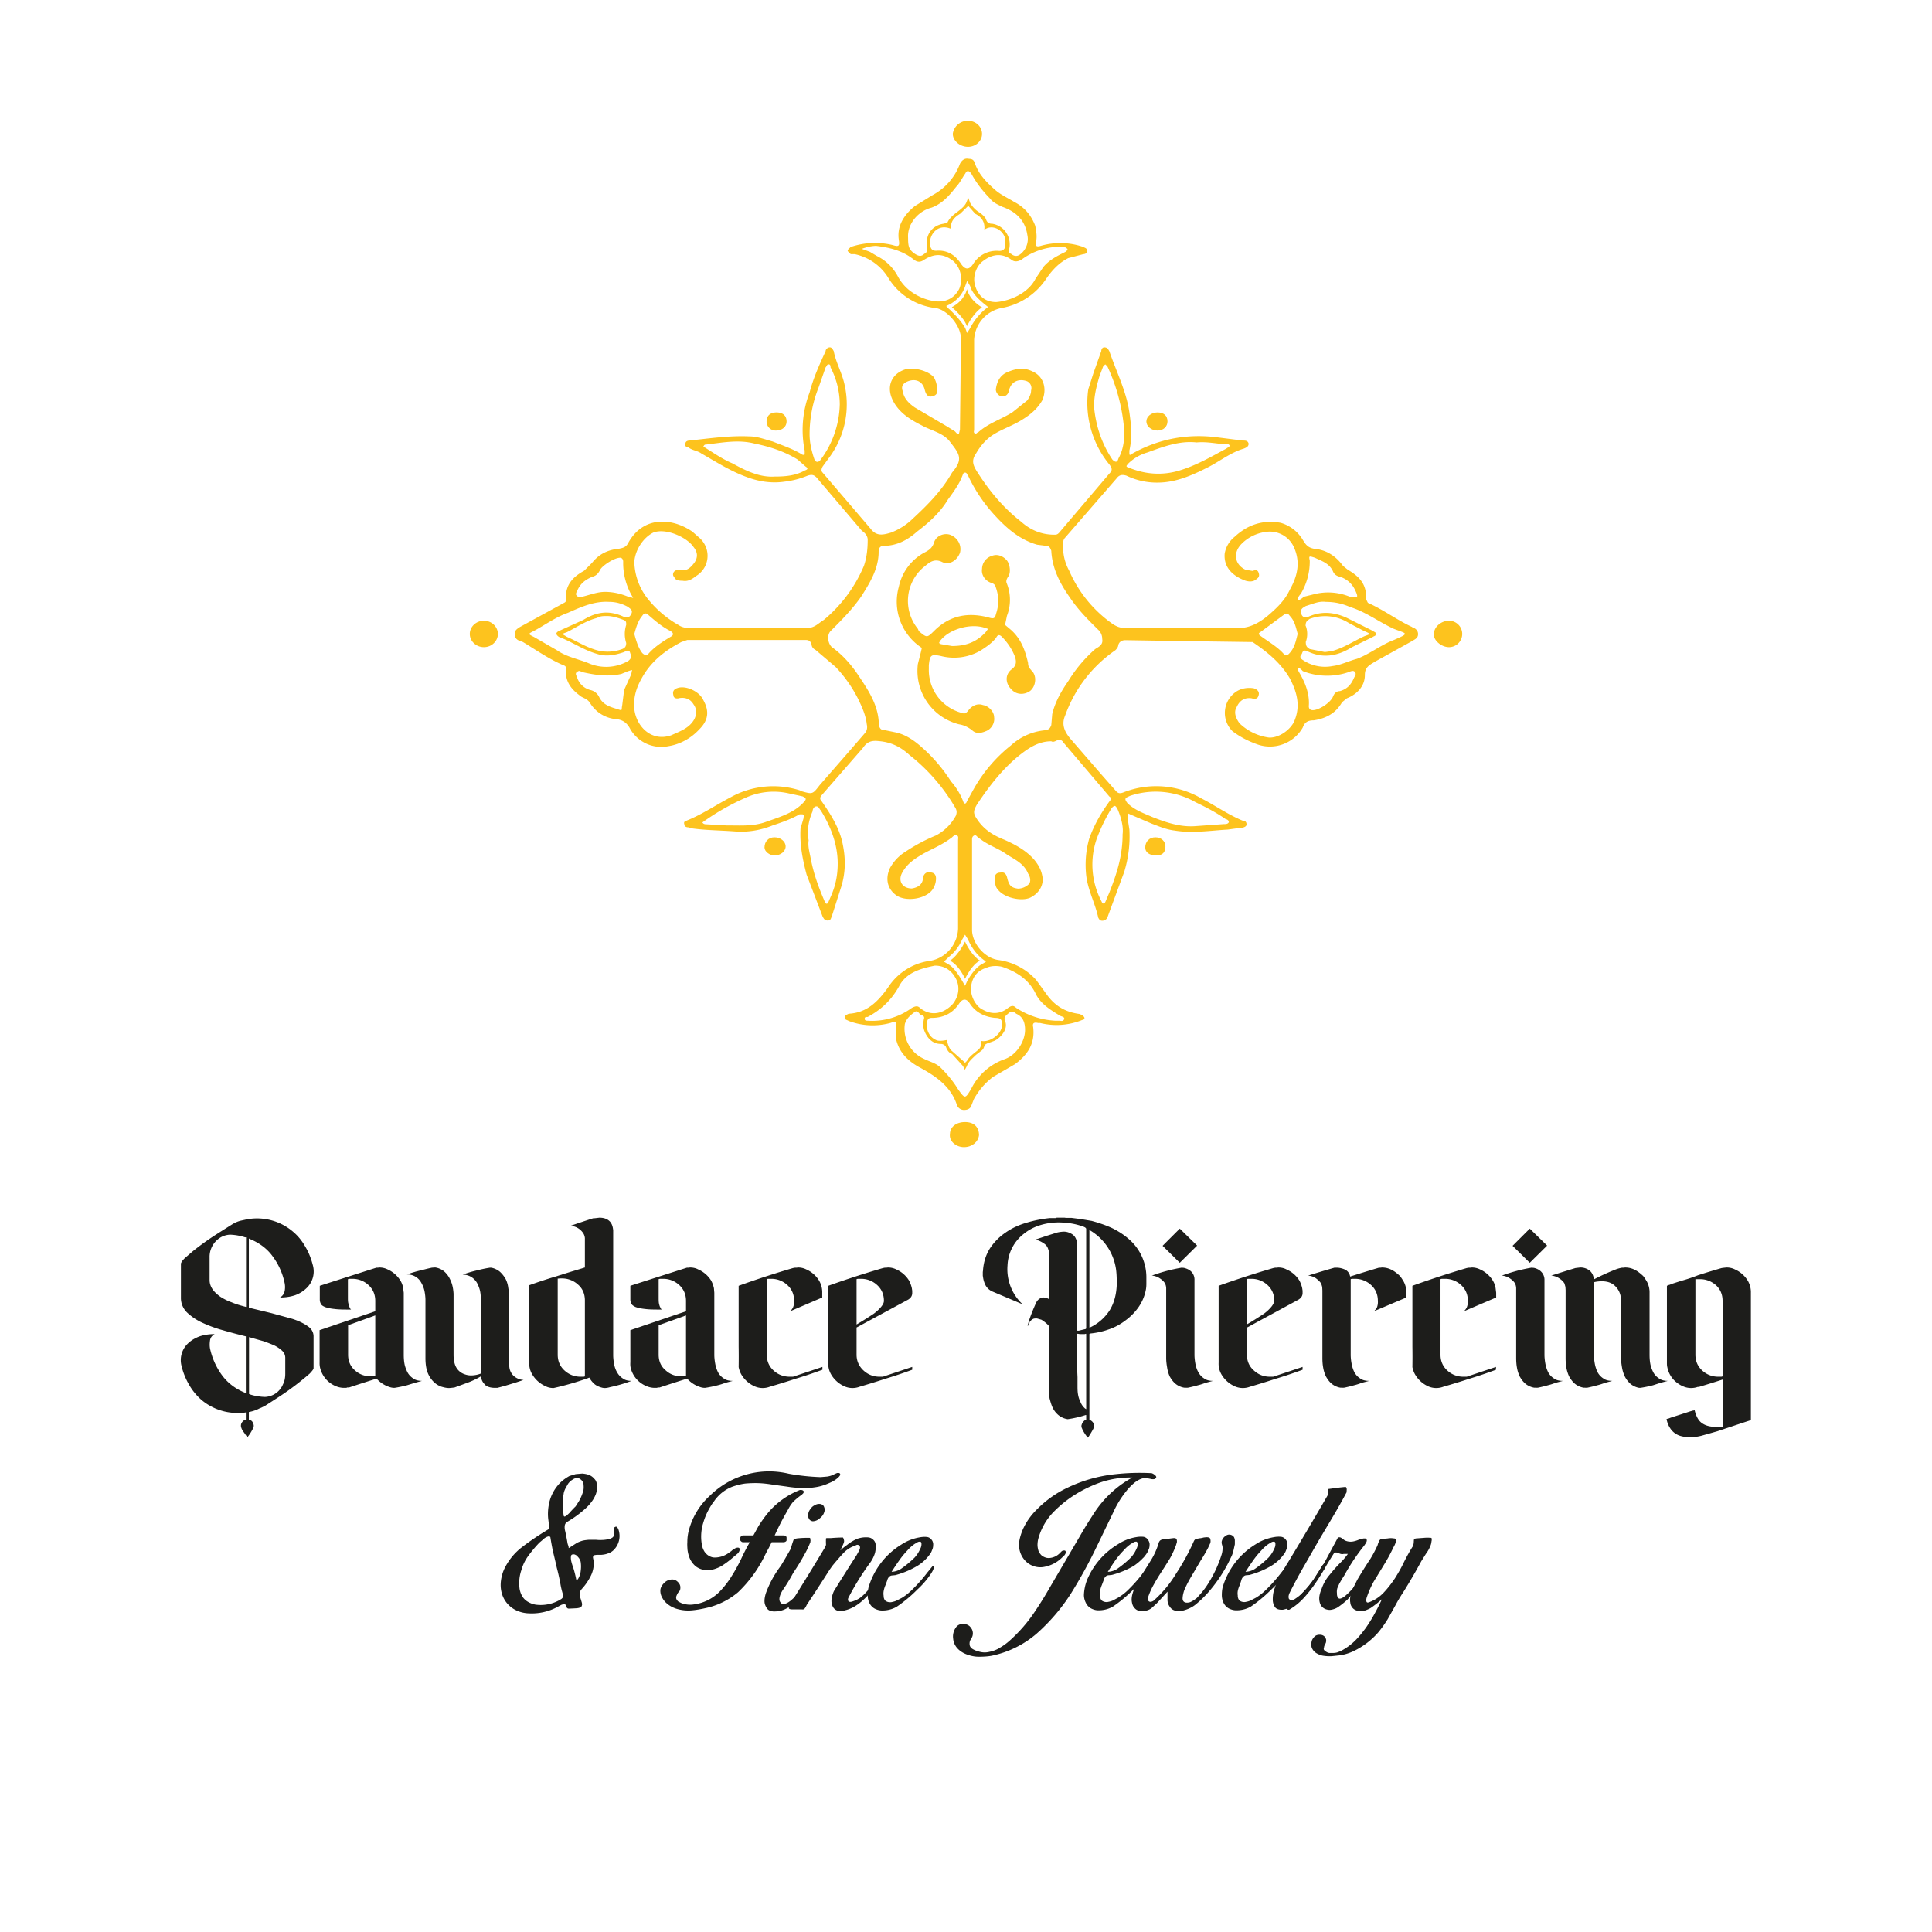 <svg xmlns="http://www.w3.org/2000/svg" width="1024" height="1024" viewBox="0 0 1024 1024"><path fill="#fff" d="M0 0h1024v1024H0z" style="-inkscape-stroke:none"/><g fill="#1d1d1b"><path d="M132 738.9h.3l.3.2c2.5.8 5.1 1.2 7.8 1.3a10.8 10.8 0 0 0 9.6-6.7c.8-1.5 1.2-3.4 1.2-5.6v-8.5a5 5 0 0 0-1.5-3.5c-1-1-2.4-2-4.1-2.9-1.8-.8-3.8-1.6-6.2-2.4l-7.4-2.1zm-10-84.5a10.8 10.8 0 0 0-6.9 2.8 12 12 0 0 0-4 9.3v12c0 1.8.6 3.4 1.6 4.9 1 1.4 2.4 2.7 4.1 3.9 1.7 1.1 3.8 2.2 6.1 3 2.3 1 4.8 1.7 7.5 2.4v-36.9h-.5a28.8 28.8 0 0 0-8-1.4m6.5 94.5H126a29.5 29.5 0 0 1-19.3-7 31.1 31.1 0 0 1-6.5-8 37.1 37.1 0 0 1-4-10 12.2 12.2 0 0 1 3.6-12c1.6-1.5 3.6-2.7 6-3.6 2.4-.8 5-1.2 8-1.2-1.5.8-2.3 2-2.5 3.5-.2 1.5-.2 2.8 0 4a37.4 37.4 0 0 0 6.3 14.2c3 4.1 7.1 7.3 12.3 9.4h.4v-29.9c-4-1-7.9-2-12-3.2a69 69 0 0 1-11-4c-3.3-1.5-6-3.4-8.2-5.5a10.7 10.7 0 0 1-3.2-7.9v-18.2h.1c.2-.7.8-1.5 2-2.7l4.3-3.7a145.6 145.6 0 0 1 11.5-8.3 1252.6 1252.6 0 0 1 9.8-6.2l1-.5a14.3 14.3 0 0 1 3.4-1.2l2.3-.5v-.1a11.5 11.5 0 0 1 1.6-.2 29.4 29.4 0 0 1 23.5 6.8c2.6 2.2 4.7 4.8 6.5 8 1.8 3 3.1 6.4 4 10a12.2 12.2 0 0 1-3.6 12 17.2 17.2 0 0 1-5.9 3.6c-2.4.8-5 1.2-8 1.2 1.4-.8 2.2-2 2.5-3.5a11 11 0 0 0 0-4c-1.1-5.3-3.2-10-6.3-14.2-3-4.2-7.2-7.3-12.4-9.4l-.3-.2v36.7l12 2.9 11 3c3.4 1.1 6.1 2.4 8.2 3.9 2.1 1.4 3.1 3.3 3.1 5.4v17c-.2.7-.9 1.5-2 2.7a146.8 146.8 0 0 1-15.8 12 1245.1 1245.1 0 0 1-8.2 5.3l-.9.4-.8.4-1 .4-1 .5a19.1 19.1 0 0 1-4.6 1.4v4a3 3 0 0 1 1.9 1.2c.4.7.7 1.4.7 2.1 0 .5-.2 1-.6 1.8a24 24 0 0 1-2.8 4.3l-1.6-2.3c-.5-.7-1-1.3-1.3-2-.3-.7-.5-1.3-.5-1.8 0-.7.2-1.4.7-2 .5-.7 1-1 1.9-1.2v-3.9a25 25 0 0 1-2 .3"/><path d="M184.5 718c0 3.4 1.2 6.2 3.6 8.3 2.4 2.2 5.3 3.2 8.6 3.2h2.2v-32.3l-14.4 5.2zm14.4-28.5c0-3.4-1.2-6.2-3.6-8.4a12.4 12.4 0 0 0-8.6-3.3h-1c-.4 0-.8 0-1.2.2h-.1v9.6c0 1.4 0 2.5.3 3.4l.6 2c.3.5.5 1 .8 1.1-3.6 0-6.5 0-8.7-.3-2.2-.2-3.8-.6-5-1-1.2-.5-2-1-2.3-1.7-.4-.7-.6-1.5-.6-2.3v-7.3a6913.6 6913.6 0 0 1 30-9.6h.8l.7-.1c1.5 0 3 .3 4.4 1a15.2 15.2 0 0 1 6.8 5.9c.8 1.3 1.3 2.7 1.5 4.1l.3 2.4V718c0 1.6.1 3.3.4 4.9.3 1.6.9 3.1 1.6 4.5a8.9 8.9 0 0 0 3 3.2c1.2.9 2.8 1.3 4.7 1.3l-3.7 1-4.2 1.3a63.9 63.9 0 0 1-6.7 1.4c-.8 0-1.6-.1-2.5-.4a15.5 15.5 0 0 1-7-4.5 898.4 898.4 0 0 0-14.6 4.7h-1c-.3.2-.6.2-.8.2h-.8c-1.5 0-3-.3-4.4-.9a14 14 0 0 1-8.4-10 11 11 0 0 1-.2-2.6V705l29.5-10z"/><path d="M245.2 675.6a56.8 56.8 0 0 1 7.8-2.3 64 64 0 0 1 6.7-1.4h.6a10 10 0 0 1 4.7 2.2c1.2 1.1 2.2 2.4 3 3.8.7 1.4 1.2 3 1.4 4.8.3 1.7.5 3.4.5 5v35.8c0 2.2.7 4 2.1 5.5a8.3 8.3 0 0 0 5.5 2.4l-3.6 1.2-4.2 1.3a130.5 130.5 0 0 1-6.1 1.7h-1.2c-1 0-2.1-.1-3.1-.4-1-.3-2-.8-2.6-1.7-1-1-1.6-2.4-1.8-4a44.3 44.3 0 0 1-8 3.7 902.2 902.2 0 0 1-6 2.2 62.7 62.7 0 0 1-2.8.3c-.8 0-1.9-.1-3.3-.5-1.4-.3-2.8-1-4.2-2.1a13.7 13.7 0 0 1-3.6-4.8c-1-2.1-1.5-5-1.5-8.5V689c0-1.5-.2-3.1-.5-4.7a15 15 0 0 0-1.7-4.4 8.3 8.3 0 0 0-7.6-4.4 56.8 56.8 0 0 1 7.9-2.3 91.5 91.5 0 0 1 5.3-1.3l1.4-.1h.5c1.8.3 3.2 1 4.4 1.9 1.1.9 2 2 2.8 3.3.7 1.3 1.3 2.6 1.7 4.1.4 1.5.6 3 .7 4.6V718c0 2.2.3 4 .8 5.4a8 8 0 0 0 5.1 5c1.1.4 2.2.6 3.3.6a14.2 14.2 0 0 0 5.3-1v-38.5c0-1.6-.1-3.3-.4-5-.3-1.5-.9-3-1.6-4.4a9 9 0 0 0-3-3.2 8.6 8.6 0 0 0-4.7-1.3"/><path d="M310 689.3c0-3.5-1.2-6.3-3.6-8.4a12.4 12.4 0 0 0-8.6-3.3h-1.1l-1.1.1V718c0 3.4 1.2 6.2 3.6 8.4 2.4 2.2 5.3 3.3 8.6 3.3h1.1c.4 0 .7 0 1.1-.2zm-1.6-17 .9-.3.7-.2v-15.6a6 6 0 0 0-.7-2.3 8.8 8.8 0 0 0-6.9-4.2 561.2 561.2 0 0 1 11.7-3.9c.9-.2 1.1-.3.8-.1h.2l2.6-.3c2.1 0 3.8.5 5.1 1.6 1.4 1.2 2 2.9 2.2 5.1v66c0 1.7.2 3.3.5 5 .3 1.5.8 3 1.6 4.3a9 9 0 0 0 3 3.2c1.2.9 2.7 1.3 4.6 1.3a75.6 75.6 0 0 1-11.3 3.3c-1.3.4-2.3.5-2.9.5l-1-.1c-1.7-.4-3.2-1-4.4-2-1.1-1-2-2-2.7-3.4h-.2l-.7.3a156.3 156.3 0 0 1-18.1 5.2c-1.5 0-3-.3-4.3-1a15.4 15.4 0 0 1-6.8-5.9 11.3 11.3 0 0 1-1.8-6.6v-41a253 253 0 0 1 14.3-4.7 645.7 645.7 0 0 1 13.6-4.2"/><path d="M349.1 718c0 3.4 1.2 6.2 3.7 8.3 2.4 2.2 5.2 3.2 8.6 3.2h2.2v-32.3l-14.5 5.2zm14.5-28.5c0-3.4-1.2-6.2-3.6-8.4a12.4 12.4 0 0 0-8.6-3.3h-1.1c-.4 0-.8 0-1.2.2v9.6c0 1.4 0 2.5.2 3.4.2.9.4 1.5.7 2 .2.5.5 1 .8 1.1-3.7 0-6.6 0-8.8-.3-2.1-.2-3.8-.6-5-1-1.1-.5-1.9-1-2.3-1.7-.4-.7-.6-1.5-.6-2.3v-7.3a6917 6917 0 0 1 30-9.6h.8l.8-.1c1.5 0 3 .3 4.3 1a15.2 15.2 0 0 1 6.9 5.9c.7 1.3 1.2 2.7 1.5 4.1l.2 2.4V718c0 1.6.2 3.3.5 4.9.3 1.6.8 3.1 1.5 4.5a8.9 8.9 0 0 0 3 3.2c1.2.9 2.8 1.3 4.8 1.3l-3.8 1c-1.4.5-2.8 1-4.1 1.3a63.9 63.9 0 0 1-6.8 1.4c-.8 0-1.6-.1-2.5-.4a15.5 15.5 0 0 1-7-4.5 898.5 898.5 0 0 0-14.6 4.7h-1c-.3.2-.5.2-.8.2h-.8c-1.4 0-2.9-.3-4.3-.9a14 14 0 0 1-8.5-10 11 11 0 0 1-.1-2.6V705l29.5-10z"/><path d="M408 735a10.5 10.5 0 0 1-8-.2 15.4 15.4 0 0 1-6.9-6c-.8-1.3-1.3-2.7-1.6-4.2a326.8 326.8 0 0 0 0-10.9V681.5a495.1 495.1 0 0 1 28.8-9.4l1.1-.2h.8l.8-.1c1.4 0 2.9.3 4.3 1a15.2 15.2 0 0 1 6.8 5.9 12.2 12.2 0 0 1 1.7 6.6v2.4l-17 7.3a7 7 0 0 0 1.5-2 8 8 0 0 0 .6-3.5c0-3.4-1.2-6.2-3.6-8.4a12.4 12.4 0 0 0-8.7-3.3h-1c-.4 0-.8 0-1.2.2v40c0 3.4 1.2 6.2 3.6 8.4 2.4 2.2 5.3 3.3 8.7 3.3h1c.4 0 .8 0 1.2-.2l15-5v1.5a245.3 245.3 0 0 1-14.3 4.8A435.6 435.6 0 0 1 408 735"/><path d="M468.5 689.5c0-3.4-1.2-6.2-3.6-8.4a12.4 12.4 0 0 0-8.6-3.3h-1.1c-.4 0-.8 0-1.2.2v24a166.7 166.7 0 0 0 9.1-5.7c1.5-1.1 2.8-2.3 3.8-3.5 1-1.2 1.6-2.3 1.6-3.3M454 718c0 3.4 1.3 6.2 3.7 8.4 2.4 2.2 5.2 3.3 8.6 3.3h1c.4 0 .8 0 1.2-.2l15-5v1.5a242 242 0 0 1-14.3 4.8 426.8 426.8 0 0 1-13.6 4.2 10.5 10.5 0 0 1-8-.2 15.4 15.4 0 0 1-6.9-6 11.3 11.3 0 0 1-1.7-6.6V681.5a495 495 0 0 1 29-9.4l1-.2h.8l.8-.1c1.5 0 3 .3 4.4 1a15.2 15.2 0 0 1 6.8 5.9c.7 1.3 1.2 2.7 1.5 4.1l.2 1.3v1.3c0 .7-.2 1.4-.6 2-.4.6-.9 1-1.5 1.4L454 703.6z"/><path d="M591.6 673.4a28.7 28.7 0 0 0-13.9-21.3l-.1-.1h-.2v51.6h.3a25 25 0 0 0 10.5-9.2c2.3-3.8 3.5-8.3 3.7-13.4 0-2.5 0-5-.3-7.6m-20.7 34v18l.2 4.5v4.5c0 1.4 0 2.8.2 4.2.2 1.3.5 2.7 1.2 4a8.5 8.5 0 0 0 2.7 4l.2.1.3.2v-39.7l-.1-.3-.7.2h-1.8c-.6 0-1.2 0-1.8-.2l-.4.1zm36.7-30.4v3.3a18.2 18.2 0 0 1-.2 2.9 24 24 0 0 1-3.8 9.4 30 30 0 0 1-7 7.2c-2.6 2-5.6 3.7-8.9 4.8a40.4 40.4 0 0 1-9.9 2.2c-.3 0-.4.2-.4.5v45c0 .2 0 .3.2.3a4 4 0 0 1 1.6 1.2c.7 1 .9 2 .5 3l-.5 1a47.9 47.9 0 0 1-2.5 4.1h-.2a19.5 19.5 0 0 1-2.8-4.3l-.3-.7c-.3-.7-.3-1.4 0-2 .2-.7.5-1.2 1-1.6.3-.4.7-.6 1-.7.2 0 .3 0 .3-.2V750h-.3a55 55 0 0 1-9.5 2.2 9.9 9.9 0 0 1-5.8-3c-1-1-1.8-2.2-2.4-3.6-.6-1.4-1-2.9-1.4-4.4-.2-1.6-.4-3-.4-4.6v-33.4c0-.3 0-.5-.2-.7-1-1.1-2.3-2.1-3.7-3l-2.4-.7c-.7 0-1.4 0-1.9.2s-1 .6-1.6 1.2c-.2.2-.4.5-.5 1l-.6 1.3-.3.3v-.3l.6-2.3a96.9 96.9 0 0 1 4-10 5 5 0 0 1 1.6-1.8 4 4 0 0 1 2.3-.7c.9 0 1.7.3 2.5.7l.2.2v-24.7c0-.5 0-1-.2-1.3a5.4 5.4 0 0 0-2.5-3.6c-1.3-.9-2.6-1.5-4-1.9h-.7l6-2 5.7-1.8a16.9 16.9 0 0 1 3.6-.5 7 7 0 0 1 3.4.8c1.9.8 3 2.2 3.5 4.3.2.4.2.8.2 1.1v46.2l.2.1h.6l.5-.1a116.5 116.5 0 0 1 3.3-.8l.2-.4v-52.6c0-.5-.6-1-1.9-1.4a34.5 34.5 0 0 0-9.2-1.9 33.5 33.5 0 0 0-13.4 1.3c-3.2 1-6 2.5-8.5 4.5a22.3 22.3 0 0 0-8.7 16.8 25.4 25.4 0 0 0 8 20.6l-15.6-6.6c-1.8-.7-3-1.8-3.9-3.2-.8-1.5-1.3-3.1-1.5-4.8l-.1-.5v-2l.1-.7c.3-4.6 1.6-8.6 3.8-12a30 30 0 0 1 8.3-8.3c3.3-2.3 7-4 11.2-5.2a66 66 0 0 1 12.2-2.4h3l.6-.2h4.2l.6.1h3a607.5 607.5 0 0 0 4.7.6l6 1c3.7 1 7.3 2.2 10.8 3.8 3.5 1.7 6.5 3.7 9.2 6.1a26.7 26.7 0 0 1 9 20"/><path d="m616.2 660.3 9.1-9.1 9.2 9-9.2 9.1zm26.7 71.6-3.8 1c-1.4.5-2.8 1-4.1 1.3a74.5 74.5 0 0 1-5.3 1.3 7 7 0 0 1-1.5 0h-.6a10 10 0 0 1-4.6-2.1c-1.3-1.1-2.2-2.4-3-3.8a18 18 0 0 1-1.4-4.8c-.3-1.7-.5-3.4-.5-5v-37a6 6 0 0 0-.6-2.5c-.6-1.1-1.6-2-3-2.9a8.8 8.8 0 0 0-4-1.3 87.8 87.8 0 0 1 15.8-4.2l1.2.1c1.7.4 3.1 1.1 4.1 2.2a6 6 0 0 1 1.5 4.3V718c0 1.6.2 3.3.5 4.9.3 1.6.8 3.1 1.6 4.5a8.9 8.9 0 0 0 3 3.2c1.2.9 2.8 1.3 4.7 1.3"/><path d="M675.4 689.5c0-3.4-1.2-6.2-3.6-8.4a12.4 12.4 0 0 0-8.6-3.3H662c-.4 0-.8 0-1.2.2v24a166.7 166.7 0 0 0 9.1-5.7c1.5-1.1 2.8-2.3 3.8-3.5 1-1.2 1.6-2.3 1.6-3.3M660.9 718c0 3.4 1.2 6.2 3.7 8.4 2.4 2.2 5.2 3.3 8.6 3.3h1c.4 0 .8 0 1.2-.2l15-5v1.5a242 242 0 0 1-14.3 4.8 422.4 422.4 0 0 1-13.6 4.2 10.5 10.5 0 0 1-8-.2 15.4 15.4 0 0 1-6.9-6 11.3 11.3 0 0 1-1.7-6.6V681.5a495 495 0 0 1 29-9.4l1-.2h.8l.8-.1c1.5 0 3 .3 4.3 1a15.2 15.2 0 0 1 6.9 5.9c.7 1.3 1.2 2.7 1.5 4.1l.2 1.3v1.3c0 .7-.2 1.4-.6 2-.4.6-.9 1-1.5 1.4L661 703.6z"/><path d="M708.5 671.9c1.5 0 3 .4 4.4 1a5 5 0 0 1 2.7 3.7 805.5 805.5 0 0 1 15.3-4.7h.8l.7-.1c1.9 0 3.6.4 5.3 1.3 1.6.8 3 2 4.3 3.2.8 1 1.4 2 2 3a12.1 12.1 0 0 1 1.4 6v2.4l-17.2 7.3a7 7 0 0 0 1.6-2 8 8 0 0 0 .5-3.5c0-3.4-1.2-6.2-3.6-8.4a12.4 12.4 0 0 0-8.6-3.3h-1c-.4 0-.8 0-1.2.2v40c0 1.6.2 3.3.5 4.9.3 1.6.8 3.1 1.5 4.5a8.9 8.9 0 0 0 3 3.2c1.2.9 2.8 1.3 4.8 1.3l-3.8 1c-1.4.5-2.8 1-4.1 1.3a72.8 72.8 0 0 1-5.3 1.3 7 7 0 0 1-1.5 0h-.6a10 10 0 0 1-4.6-2.1c-1.3-1.1-2.2-2.4-3-3.8a18 18 0 0 1-1.5-4.8c-.3-1.7-.4-3.4-.4-5V684l-.1-1.9-.5-1.7c-.6-1-1.6-2-3-3a8.5 8.5 0 0 0-4-1.3 522.5 522.5 0 0 1 14-4.2z"/><path d="M765 735a10.5 10.5 0 0 1-8-.2 15.4 15.4 0 0 1-6.8-6c-.8-1.3-1.3-2.7-1.6-4.2a326.8 326.8 0 0 0 0-10.9V681.5a495 495 0 0 1 28.8-9.4l1.1-.2h.8l.8-.1c1.4 0 2.9.3 4.3 1a15.2 15.2 0 0 1 6.8 5.9c.8 1.3 1.3 2.7 1.5 4.1l.3 2.4v2.5l-17.1 7.3a7 7 0 0 0 1.5-2 8 8 0 0 0 .6-3.5c0-3.4-1.2-6.2-3.6-8.4a12.4 12.4 0 0 0-8.7-3.3h-1c-.4 0-.8 0-1.2.2v40c0 3.4 1.2 6.2 3.6 8.4 2.4 2.2 5.3 3.3 8.6 3.3h1.2c.3 0 .7 0 1-.2l15-5v1.5a245.3 245.3 0 0 1-14.2 4.8A435.6 435.6 0 0 1 765 735"/><path d="m801.7 660.3 9.1-9.1 9.2 9-9.2 9.1zm26.7 71.6-3.8 1c-1.4.5-2.8 1-4.1 1.3a74.5 74.5 0 0 1-5.3 1.3 7 7 0 0 1-1.5 0h-.6a10 10 0 0 1-4.6-2.1c-1.3-1.1-2.2-2.4-3-3.8a18 18 0 0 1-1.5-4.8c-.3-1.7-.4-3.4-.4-5v-37a6 6 0 0 0-.6-2.5c-.6-1.1-1.6-2-3-2.9a8.8 8.8 0 0 0-4-1.3 87.8 87.8 0 0 1 15.7-4.2l1.3.1c1.7.4 3 1.1 4 2.2a6 6 0 0 1 1.6 4.3V718c0 1.6.2 3.3.5 4.9.3 1.6.8 3.1 1.5 4.5a8.9 8.9 0 0 0 3 3.2c1.2.9 2.8 1.3 4.8 1.3"/><path d="M844.8 718c0 1.6.2 3.3.5 4.9.3 1.6.8 3.1 1.5 4.5a8.9 8.9 0 0 0 3 3.2c1.2.9 2.8 1.3 4.8 1.3l-3.8 1c-1.4.5-2.8 1-4.1 1.3a74.7 74.7 0 0 1-5.3 1.3 7 7 0 0 1-1.5 0h-.6a10 10 0 0 1-4.6-2.1c-1.3-1.1-2.2-2.4-3-3.8a18 18 0 0 1-1.5-4.8c-.3-1.7-.4-3.4-.4-5v-36l-.1-1.7-.5-1.8c-.6-1.1-1.6-2-3-2.9a8.8 8.8 0 0 0-4-1.3 690.7 690.7 0 0 1 12.8-4l2.5-.3a8 8 0 0 1 5 1.6c1.3 1.1 2.1 2.7 2.3 4.7a113.5 113.5 0 0 1 10.9-5 17.3 17.3 0 0 1 4.1-1.2h.8l.7-.1c1.9 0 3.6.4 5.3 1.3 1.6.8 3 2 4.3 3.2.8 1 1.4 2 2 3a12.1 12.1 0 0 1 1.4 6V718c0 1.6.1 3.3.4 4.9.3 1.6.9 3.1 1.6 4.5a9 9 0 0 0 3 3.2c1.2.9 2.8 1.3 4.7 1.3l-3.8 1-4 1.3a63.9 63.9 0 0 1-6.8 1.4h-.6a10 10 0 0 1-4.7-2.2c-1.2-1.1-2.2-2.4-2.9-3.8a18 18 0 0 1-1.5-4.8c-.3-1.7-.5-3.4-.5-5v-30.3c0-3-.9-5.5-2.8-7.5-1.8-2-4.3-2.9-7.4-2.9-1.6 0-3 .2-4.2.5z"/><path d="M913 689.5c0-3.4-1.2-6.2-3.5-8.3a12.5 12.5 0 0 0-8.7-3.2h-2.2v40c0 3.4 1.2 6.2 3.6 8.4 2.4 2.2 5.3 3.3 8.6 3.3h1.1c.4 0 .7 0 1.1-.2zM900.1 735a10.5 10.5 0 0 1-8-.2c-1.5-.6-2.8-1.5-4-2.5a13.5 13.5 0 0 1-4.4-7.7c-.2-.8-.2-1.6-.2-2.4V681.5l1.2-.5c.3 0 .7-.2 1-.4l5.3-1.7a84.6 84.6 0 0 0 9-3 397.7 397.7 0 0 1 12.5-3.8 58.2 58.2 0 0 1 2.6-.3c1.5 0 3 .3 4.4 1a15.2 15.2 0 0 1 6.8 5.9 12 12 0 0 1 1.7 6.5v67.5a2330.1 2330.1 0 0 0-17.8 5.9 1187.8 1187.8 0 0 1-8.5 2.4 27.9 27.9 0 0 1-5.7.8c-2 0-3.9-.3-5.6-.8a9.8 9.8 0 0 1-4.6-3.2 13 13 0 0 1-2.5-5.7l1.2-.3 1-.4L896 748a7 7 0 0 0 1-.3l1.2-.2c.8 3.2 2 5.5 3.9 6.8 1.8 1.3 4.3 2 7.7 2h1.6l1.6-.1v-25a544.7 544.7 0 0 1-12.9 4"/><path d="M306.4 836.8a9.8 9.8 0 0 0 1.4-4.3c.2-1.5.2-3 0-4.4 0-.4-.2-.9-.5-1.4-.2-.6-.5-1-1-1.5-.3-.5-.8-.9-1.3-1.1-.5-.3-1-.3-1.6-.2-.5.1-.8.5-.8 1.2-.1.6 0 1.3.1 2a28.9 28.9 0 0 0 1.2 4 57 57 0 0 1 1.5 6c.2.5.5.4 1-.3m-7.7-34c0 .7.2 1 .6 1a3 3 0 0 0 1.2-.7l1.3-1.2a50.9 50.9 0 0 1 3.3-3.5l1.9-3a25.2 25.2 0 0 0 2.2-5.4c.2-1 .2-2 .1-3 0-.9-.4-1.7-1-2.4-.9-.9-1.7-1.3-2.5-1.2-1 0-1.7.4-2.6 1-.8.5-1.5 1.2-2.1 2l-1.4 2.5c-.5 1-.9 2-1 3.2a28.4 28.4 0 0 0-.4 7.3l.4 3.5m-1.2 44.6c.8-.6 1.1-1.3 1-2a42.9 42.9 0 0 1-1.4-5.6 107.3 107.3 0 0 0-2-9 252.5 252.5 0 0 0-2-8.5 167.7 167.7 0 0 1-1.4-7.7c-.3-.4-.7-.5-1.3-.3-.5.1-1 .4-1.7.8l-1.6 1.4-1.2 1a68.1 68.1 0 0 0-5.8 6.9c-1.7 2.3-3 4.9-3.8 7.8a21.4 21.4 0 0 0-1 9c.1 1.5.6 3 1.2 4.2a8.3 8.3 0 0 0 3 3.3 12 12 0 0 0 4.4 1.7 20.3 20.3 0 0 0 13.6-3m30.3-36.8a10.5 10.5 0 0 1-2.7 11c-.9.8-1.9 1.4-3 1.7-1 .4-2.2.6-3.5.7h-2.1a7 7 0 0 0-1 .1c-.4 0-.7.2-.9.4-.3.3-.4.8-.2 1.5l.3 1.7c.1 2.6-.4 5.1-1.6 7.5a31.2 31.2 0 0 1-4.3 6.4c-1 1-1.5 2-1.6 2.7 0 .8.2 1.9.6 3.1l.6 2c.1.5.2 1 0 1.4 0 .4-.3.7-.7 1-.4.2-1 .4-2 .5a113.8 113.8 0 0 1-4.4.2c-.5-.1-.8-.3-.9-.6l-.4-1c-.3-.5-.5-.8-.7-.8-.1-.1-.5 0-1.1.2-.6.1-1 .4-1.6.7l-1.5.8a28.7 28.7 0 0 1-14.8 3.2 17 17 0 0 1-6.5-1.5 14.2 14.2 0 0 1-7.8-9c-.6-2.1-.8-4.3-.5-6.7.3-2.5 1-4.8 2.1-7a32 32 0 0 1 9.2-11 142 142 0 0 1 14-9.4l.2-1.3a51 51 0 0 0-.4-3.9c-.3-2.4-.2-4.9.2-7.3a22 22 0 0 1 6-12c1.5-1.5 3.2-2.7 5-3.7l3.3-1 3.5-.3c1.2.1 2.4.3 3.5.7 1 .4 2 1 2.8 2 .8.7 1.2 1.6 1.4 2.6.2 1 .3 1.9.2 2.9-.2 1-.4 2-.8 3s-.9 1.9-1.4 2.7a23.8 23.8 0 0 1-4.4 5 56.7 56.7 0 0 1-9.6 6.9c-.4.4-.7.8-.9 1.4-.2 1-.2 2.1.2 3.5a108.9 108.9 0 0 1 1.1 5.7c.1.7.3 1.4.6 2l.1.8v.3l.4-.2 1.1-.7 2.8-1.8c.9-.5 2-.9 3-1.2 1.2-.3 2.4-.4 3.5-.5h3.5c1.1.1 2.3.2 3.4.1 1.2 0 2.3-.2 3.4-.4 1.3-.3 2.2-.8 2.6-1.4.5-.7.6-1.6.4-3l-.1-1c0-.3 0-.6.3-.9.6-.4 1-.5 1.4 0 .3.4.6.8.7 1.2"/><path d="M374.9 832.2c-2.4 0-4.3-.7-6-1.9a11.5 11.5 0 0 1-3.5-4.8c-.5-1.3-.8-2.6-1-4-.1-1.4-.2-2.8-.1-4.1 0-2.4.3-4.7 1-7a37.8 37.8 0 0 1 11-17.7 44.7 44.7 0 0 1 41.8-11.6 117.8 117.8 0 0 0 16.8 1.8l3.5-.3c1.3-.2 2.3-.5 3.3-1a32.3 32.3 0 0 1 2-.9h1c.4.1.6.4.7.9-.2.5-.6 1-1.1 1.5a15 15 0 0 1-3.8 2.5l-1.6.7c-2.3 1-4.7 1.7-7.1 2-2.5.4-5 .5-7.4.3-2.5 0-5-.3-7.5-.7l-7.3-1c-2.4-.4-4.9-.7-7.3-.8-2.5-.1-5 0-7.3.2-2.3.3-4.6.9-6.9 1.7a20.8 20.8 0 0 0-9.7 7.8c-1 1.2-1.8 2.6-2.6 4-1.4 2.5-2.4 5-3.2 7.8a24.5 24.5 0 0 0-.5 11.6 10 10 0 0 0 1.3 3.2c.7 1 1.5 1.8 2.5 2.3 1 .6 2.1.9 3.5.8a12.6 12.6 0 0 0 6.2-2l2-1.4c.6-.6 1.2-1 1.8-1.3.6-.4 1.3-.6 2-.5.6.1.8.7.5 1.7a4 4 0 0 1-1.4 1.8l-1.9 1.6a53.5 53.5 0 0 1-6.3 4.7c-1.1.6-2.3 1.1-3.5 1.5a13 13 0 0 1-3.9.6m34.1-14.8-1.5 3a79 79 0 0 0-2.3 4.4 67.7 67.7 0 0 1-14 19.1 39.6 39.6 0 0 1-15.4 8c-2.9.7-5.8 1.3-8.8 1.6-3 .3-6 0-9-1-1.3-.5-2.6-1.1-3.9-2.1-1.3-1-2.3-2.1-3-3.4a7.3 7.3 0 0 1-1.1-4c0-1.3.7-2.7 2-4 1-1 2.1-1.6 3.6-1.8 1.4-.2 2.6.2 3.7 1.3 1 1 1.4 2 1.3 3.2 0 .8-.3 1.5-.8 2s-.8 1.1-1.1 1.8c-.4.8-.4 1.4-.2 2 .2.5.6 1 1.1 1.4l1.8.9 2 .5c1.5.3 3.2.3 4.8 0a23.2 23.2 0 0 0 13.3-6.8 47 47 0 0 0 6.2-8c1.8-2.8 3.5-5.9 5-9 1.5-3.2 3-6.2 4.7-9.1H394c-.5 0-.9-.1-1.1-.4-.3-.2-.5-.4-.5-.7V815c0-.3.2-.6.5-.8.2-.3.6-.4 1-.4h5.4l2.7-4.9c1.5-2.4 3.2-4.8 5-7a42.3 42.3 0 0 1 17-12.2c.6 0 1.1 0 1.6.3.3.3.5.5.5.8l-.4.7-.7.7a36 36 0 0 0-4.6 3.8 19 19 0 0 0-2.5 3.7l-2.2 3.9a138 138 0 0 0-5.1 10.2h4.7c.5 0 .9.1 1.2.4.3.2.4.5.4.8v1.3c0 .3-.1.5-.4.7a2 2 0 0 1-1.2.4z"/><path d="M428.3 803.4c0-.7.1-1.4.4-2.2.3-.7.8-1.4 1.3-2 .5-.6 1-1 1.8-1.4a5 5 0 0 1 2-.7c.7 0 1.3 0 1.8.3s.9.6 1.1 1.1c.2.5.4 1 .4 1.7 0 .6-.2 1.2-.4 1.7-.4 1.1-1.2 2.1-2.4 3a5.5 5.5 0 0 1-3.4 1.4c-.6 0-1.2-.3-1.7-.7-.4-.5-.8-1.2-1-2.2m1.3 14c-.9 2.3-1.9 4.4-3 6.3a114.8 114.8 0 0 1-6.1 10 87.8 87.8 0 0 1-5.2 8.6 14.6 14.6 0 0 0-1.7 3.2c-.2.7-.4 1.3-.4 2 0 .6.1 1.2.5 1.7.3.5.7.8 1 .8.7.3 1.6.1 2.6-.4s2-1.3 3.1-2.3a40.4 40.4 0 0 0 6.5-7.1 44.6 44.6 0 0 0 4.1-6.5l.3-.6.9-1.2c.2-.4.4-.3.6.2v.6l-.3 1v-.2l-1.3 2.2a29.9 29.9 0 0 1-9.3 13.4 21.4 21.4 0 0 1-5.3 3.6c-1.9 1-4 1.4-6.3 1.4a6 6 0 0 1-2.3-.5c-.8-.3-1.4-1-1.8-1.8a6 6 0 0 1-.9-3.3c0-1.3.3-2.7.7-4a54.7 54.7 0 0 1 7.9-14.5l2.4-4 2.4-4.2c.4-.7.7-1.3.8-1.9a50.6 50.6 0 0 1 1.3-4 7 7 0 0 1 2.5-.6 49 49 0 0 1 6.2-.2v.4l.2.9-.1 1"/><path d="M437 820.4c.5-.6.8-1.3.8-1.9a26.9 26.9 0 0 1 0-3.1c0-.1.3-.2.7-.2h2a88.5 88.5 0 0 1 6.3-.3l.4.8.2 1c0 .8-.4 1.6-.8 2.5l-1.2 2.5c1.2-1 2.3-2 3.5-2.8a22.7 22.7 0 0 1 5.7-3.4 13.7 13.7 0 0 1 4.7-.7c.8 0 1.6.1 2.3.4 1.5.8 2.4 2 2.5 3.4.2 1.5 0 3-.3 4.4-.6 2-1.6 4-3 5.8a137.6 137.6 0 0 0-11.2 18.2c-.2.6-.2 1 0 1.5.2.4.7.6 1.5.5 1.9-.5 3.5-1.2 5-2.3 1.3-1 2.6-2.3 3.8-3.7 1.1-1.3 2.2-2.8 3.2-4.4a78 78 0 0 1 3.6-5.3c.2-.5.5-.9.8-1.2.3-.4.6-.6 1-.7.3-.1.6 0 1 .5.1.3.2.6 0 1 0 .3-.2.7-.4 1a16.2 16.2 0 0 1-1.3 1.8l-4.4 5.8a53 53 0 0 1-4.8 5.5 30.2 30.2 0 0 1-5.7 4.5c-2.1 1.2-4.4 2-6.9 2.4-1 0-2-.1-2.8-.5a4.3 4.3 0 0 1-2-2.3 6.8 6.8 0 0 1-.4-3.8c.2-1.4.6-2.7 1.2-4a982.7 982.7 0 0 1 12-19l1.1-2c.3-.4.5-1 .7-1.7.1-.7 0-1.2-.6-1.6-.5-.3-1-.3-1.5 0l-1.5.6c-2 .8-3.7 2-5.3 3.7a148.4 148.4 0 0 0-5.8 6.7l-1.4 2a1088.4 1088.4 0 0 1-12.1 18.6 10 10 0 0 1-1.3 2.2c-.3.2-.8.3-1.4.2h-5.1c-.9 0-1.4-.2-1.6-.4-.2-.3-.1-.8.2-1.5l1.7-3a1534.7 1534.7 0 0 0 17-27.7"/><path d="M472.5 833.1c2-.1 3.9-.7 5.5-1.9a53.7 53.7 0 0 0 6.8-5.7 17 17 0 0 0 3-4.7 5 5 0 0 0 .6-2.5c0-.7-.2-1-.6-1.2-.3 0-.8 0-1.3.2l-1.7 1a19.8 19.8 0 0 0-3.8 3.4 45.2 45.2 0 0 0-4.5 5.5 140 140 0 0 0-4 6m-4.2 12.9c.2 1.3.6 2.2 1.4 2.6.7.4 1.6.6 2.6.5 1-.2 2-.4 3-.9l2.7-1.4a28 28 0 0 0 4.9-3.8 80.8 80.8 0 0 0 8.5-9.5l2.7-3.3c.4-.4.7-.5.8-.3.2.3.2.7 0 1.1-.2.9-.8 2-1.6 3.2a45.6 45.6 0 0 1-7 8.1 75 75 0 0 1-11 9.2 15.1 15.1 0 0 1-7.9 2c-1.3 0-2.6-.4-3.8-1a6.7 6.7 0 0 1-2.8-3 9.4 9.4 0 0 1-.9-4c0-1.4.1-2.7.4-4.1a39.9 39.9 0 0 1 17.5-22.9 25 25 0 0 1 9.8-3.8c1-.2 2.2-.3 3.5-.2 1.3.1 2.2.8 2.9 1.8.5.8.7 1.7.6 2.6 0 .9-.2 1.8-.6 2.6-.3.9-.7 1.7-1.3 2.4a22.8 22.8 0 0 1-6.4 5.9 45.6 45.6 0 0 1-11.2 4.8c-.5.2-1.2.2-2 .3-.8 0-1.4.3-1.9.8-.4.4-.8 1.1-1 2l-.9 2.4a14 14 0 0 0-.9 2.9c-.2 1-.2 2 0 3"/><path d="M567.5 793.7a62.2 62.2 0 0 0-9.6 8.2 32.7 32.7 0 0 0-7.6 13.7 14 14 0 0 0-.4 3.2c0 1 .2 2.1.5 3.1.4 1 1 1.9 1.8 2.6 1.4 1 2.9 1.5 4.6 1.2a8.4 8.4 0 0 0 5-2.6l.8-.8c.3-.3.7-.5 1-.5h.9l.5.7c0 .3 0 .6-.2.8l-.5.9-.6.5a18.2 18.2 0 0 1-11 5.9 11 11 0 0 1-9.5-3.6 12.3 12.3 0 0 1-3-9.8c.3-2.2 1-4.3 1.8-6.3a34.2 34.2 0 0 1 7.5-10.8 56 56 0 0 1 15.9-11.4 76.7 76.7 0 0 1 25.2-7.3 118.2 118.2 0 0 1 19.8-.6c.6.2 1.1.5 1.5.8.5.3.7.7.9 1 .1.4 0 .8-.6 1.2a2 2 0 0 1-1 .2c-.6 0-1 0-1.5-.2a394.1 394.1 0 0 1-2.7-.5c-1 .1-2 .4-2.9.8-.9.4-1.8 1-2.6 1.6a29 29 0 0 0-4.6 4.7 52.2 52.2 0 0 0-7 11.5l-2.9 6-6 12.4a252.9 252.9 0 0 1-13.5 24.5 101.2 101.2 0 0 1-18 21 53 53 0 0 1-24 11.8c-2.3.4-4.5.5-6.8.5-2.2 0-4.4-.5-6.5-1.3-1.8-.7-3.4-1.7-4.7-3.1a8.6 8.6 0 0 1-2.3-5.1 8.2 8.2 0 0 1 2-6.7c.6-.5 1.3-1 2.1-1 .9-.3 1.7-.3 2.5 0 .8.1 1.5.5 2.1 1 .6.6 1.1 1.3 1.4 2 .3.8.4 1.6.3 2.4-.1 1-.5 1.7-1 2.5a4 4 0 0 0-.7 2.6c0 1.1.6 2 1.6 2.6 1 .6 2 1 2.9 1.2 2 .7 4 .8 6 .3 2-.4 3.9-1.1 5.6-2.2a31 31 0 0 0 5.1-3.7 80 80 0 0 0 13.5-15.6c2.7-4 5.3-8.2 7.7-12.4a44365.6 44365.6 0 0 1 16-27.3c2.4-4.2 4.9-8.2 7.5-12.2a56.5 56.5 0 0 1 20.4-19c-6-.1-11.8.8-17.2 2.7a68.3 68.3 0 0 0-15.5 7.9"/><path d="M587.1 833.1c2-.1 3.9-.7 5.5-1.9a53.7 53.7 0 0 0 6.8-5.7 17 17 0 0 0 3-4.7 5 5 0 0 0 .6-2.5c0-.7-.3-1-.6-1.2-.4 0-.8 0-1.3.2l-1.7 1a19.8 19.8 0 0 0-3.8 3.4 45.2 45.2 0 0 0-4.6 5.5 140 140 0 0 0-3.9 6M583 846c.2 1.3.6 2.2 1.4 2.6.7.4 1.6.6 2.6.5 1-.2 2-.4 3-.9l2.6-1.4a28 28 0 0 0 5-3.8 80.8 80.8 0 0 0 8.4-9.5l2.8-3.3c.4-.4.7-.5.8-.3.2.3.2.7 0 1.1-.2.9-.8 2-1.7 3.2a45.6 45.6 0 0 1-7 8.1 75 75 0 0 1-11 9.2 15.1 15.1 0 0 1-7.8 2c-1.4 0-2.6-.4-3.8-1a6.7 6.7 0 0 1-2.8-3 9.4 9.4 0 0 1-1-4 24.4 24.4 0 0 1 1.7-8.2 39.9 39.9 0 0 1 16.3-18.8 25 25 0 0 1 9.7-3.8c1.1-.2 2.3-.3 3.6-.2 1.2.1 2.2.8 2.8 1.8.5.8.8 1.7.7 2.6 0 .9-.2 1.8-.6 2.6-.3.9-.8 1.7-1.3 2.4-.6.8-1.1 1.5-1.7 2-1.4 1.5-3 2.8-4.7 4a45.6 45.6 0 0 1-11.2 4.7c-.6.2-1.3.2-2 .3-.9 0-1.5.3-1.9.8-.4.4-.8 1.1-1 2l-.9 2.4a14 14 0 0 0-.9 2.9c-.2 1-.2 2-.1 3"/><path d="m618.9 843.5-5.7 6.2-2.7 2.5a7 7 0 0 1-3.2 1.5c-1.5.3-2.8.3-3.8 0s-1.8-.9-2.4-1.7c-.7-.8-1-1.8-1.2-3-.2-1.1-.1-2.4.2-3.7.6-2.3 1.5-4.5 2.7-6.6l3.7-6.1 3.8-6.1a38 38 0 0 0 3.7-8.3c.2-.8.5-1.4 1-1.8a3 3 0 0 1 1.7-.5l1.7-.2a78 78 0 0 1 3.8-.5c.7 0 1.2.2 1.4.6.2.4.2 1 .2 1.5l-.5 1.7-.6 1.6c-1 2.3-2 4.5-3.3 6.5a255 255 0 0 1-4 6.3c-1.3 2-2.6 4.1-3.8 6.3a38.5 38.5 0 0 0-3 6.6c-.5 1-.5 1.8.2 2.3.6.6 1.4.5 2.5-.1a62 62 0 0 0 12.2-14.7 118.3 118.3 0 0 0 9.2-16.8c.3-.7.7-1.1 1.1-1.3l2-.4c.6 0 1.4-.2 2.2-.4.8-.1 1.6-.2 2.2-.1.8.1 1.2.4 1.3 1a4 4 0 0 1 0 2l-1.2 2.6a80 80 0 0 1-3.9 6.7l-4 6.8c-1.4 2.3-2.7 4.6-3.8 6.9-.5 1-1 2.1-1.3 3.3-.3 1.1-.5 2.2-.5 3.3.1 1.2.7 1.8 1.7 2 1 .1 2 0 2.9-.5 1-.5 2-1.2 3-2l2.5-2.8a43.7 43.7 0 0 0 4.2-6 64.2 64.2 0 0 0 6.4-14.2c.4-1.3.5-2.5.5-3.6 0-.6-.2-1.2-.3-1.6-.2-.5-.2-1-.2-1.5.1-.6.3-1.1.6-1.7.4-.5.8-1 1.3-1.3.5-.4 1-.7 1.6-.8a3 3 0 0 1 1.7.2c.7.3 1.1.7 1.4 1.2.2.5.4 1.1.4 1.7v2l-.4 1.8c-.3 1.5-.7 3-1.2 4.2l-1.9 3.9a78 78 0 0 1-10.8 15.8c-1.8 2-3.8 4-6 5.8-2 1.8-4.6 3-7.4 3.7-1.3.2-2.6.3-3.8 0-1.3-.3-2.3-1-3-2.1a6.2 6.2 0 0 1-1.2-4v-4.1"/><path d="M660.1 833.1c2-.1 3.9-.7 5.5-1.9a53.7 53.7 0 0 0 6.8-5.7 17 17 0 0 0 3-4.7 5 5 0 0 0 .6-2.5c0-.7-.2-1-.6-1.2-.3 0-.8 0-1.3.2l-1.7 1a19.8 19.8 0 0 0-3.8 3.4 45.2 45.2 0 0 0-4.5 5.5 140 140 0 0 0-4 6M656 846c.2 1.3.6 2.2 1.4 2.6.7.4 1.6.6 2.6.5 1-.2 2-.4 3-.9l2.7-1.4a28 28 0 0 0 4.9-3.8 80.8 80.8 0 0 0 8.5-9.5l2.7-3.3c.4-.4.7-.5.8-.3.2.3.2.7 0 1.1-.2.9-.8 2-1.6 3.2a45.6 45.6 0 0 1-7 8.1 75 75 0 0 1-11 9.2 15.1 15.1 0 0 1-7.9 2c-1.3 0-2.6-.4-3.8-1a6.7 6.7 0 0 1-2.8-3 9.4 9.4 0 0 1-.9-4c0-1.4.1-2.7.4-4.1a39.9 39.9 0 0 1 17.5-22.9 25 25 0 0 1 9.8-3.8c1-.2 2.2-.3 3.5-.2 1.3.1 2.2.8 2.9 1.8.5.8.7 1.7.6 2.6 0 .9-.2 1.8-.6 2.6-.3.9-.7 1.7-1.3 2.4a22.8 22.8 0 0 1-6.4 5.9 45.6 45.6 0 0 1-11.2 4.8c-.5.2-1.2.2-2 .3-.8 0-1.4.3-1.8.8-.5.4-.9 1.1-1.1 2l-.8 2.4a14 14 0 0 0-1 2.9c-.2 1-.2 2 0 3"/><path d="M713.7 791c-2.3 4.3-4.7 8.6-7.2 12.8l-7.5 12.6-7.4 12.9a272.2 272.2 0 0 0-8.1 15c-.4.9-.6 1.7-.5 2.4 0 .6.3 1 .8 1.2.5.3 1.2.2 2.2-.2 1.5-1 3-2 4.2-3.3a43.6 43.6 0 0 0 6.8-8.4 513.7 513.7 0 0 0 3.7-6c.4-.6.8-1 1.2-1 .3 0 .5.2.5.4v.9l-.3 1-.3.5c-1.5 2-3 4-4.4 6.4-1.5 2.2-3 4.4-4.8 6.5-1.7 2-3.6 3.9-5.7 5.4a17 17 0 0 1-7 3.1c-2 .1-3.5-.4-4.2-1.5a7.2 7.2 0 0 1-1.1-4c0-1.7.2-3.4.7-5 .6-1.8 1-3.1 1.6-4.2 1.7-3.5 3.6-7 5.7-10.3a1914.5 1914.5 0 0 0 21-35.5l.3-1.2v-1.1l.1-1.2 1.6-.2a127 127 0 0 1 7.6-.9c.4.2.6.7.6 1.4l-.1 1.6"/><path d="M726.5 830.9c.2.4 0 1-.6 2a281.5 281.5 0 0 1-11.5 14.7 41.5 41.5 0 0 1-5.5 4.4c-1 .6-2.2 1-3.3 1.2-1.1.2-2.2 0-3.2-.4a5 5 0 0 1-2.7-2.8 8.5 8.5 0 0 1-.4-3.9c.2-1.3.6-2.7 1.2-4a22.2 22.2 0 0 1 4.3-7.5 77.9 77.9 0 0 1 6.5-7.2c1.1-1.2 2.2-2.5 3.1-3.8h-2.2c-.7.2-1.5.1-2.2-.2l-1.5-.5c-.4-.2-.9 0-1.5.4a207 207 0 0 0-5 8.2c-1.6 2.8-3.3 5.5-5.2 8.2a67.2 67.2 0 0 1-6 7.5 32.8 32.8 0 0 1-7.5 6c-.8 0-1.2-.1-1.4-.6-.2-.5 0-1 .3-1.5a44 44 0 0 0 8.6-7.3c2.6-2.8 5-5.8 7-9 2.2-3.2 4.2-6.5 6-10l5.4-10h.9c.3 0 .6.2 1 .4l.8.6.8.6a7.3 7.3 0 0 0 4.5.6c1-.2 2-.5 2.9-.9 1-.3 1.9-.6 2.8-.7.7 0 1.1 0 1.3.3.2.3.3.6.2 1 0 .3-.2.7-.5 1.2l-.7 1.1a111.1 111.1 0 0 0-10.7 16 69.1 69.1 0 0 0-2.7 4.5l-1 2.3c-.2.8-.3 1.7-.2 2.5 0 .6 0 1.3.3 2 .3.8.7 1 1.4 1 1-.2 2-.8 3.2-1.9a39.9 39.9 0 0 0 7.4-8.7 324.5 324.5 0 0 1 4.2-6c.4-.4.9-.4 1.4.2"/><path d="M732.6 847.5a62.6 62.6 0 0 1-6 4.7c-1 .6-2.2 1.1-3.4 1.5-1.2.3-2.5.3-3.7 0a4.5 4.5 0 0 1-2.7-1.6c-.6-.7-1-1.6-1.1-2.6-.2-1-.2-2 0-3.2.1-1 .4-2 .7-3l3-6a230.3 230.3 0 0 1 7-11.2 66.6 66.6 0 0 0 3.7-7l.4-1.3.6-1.3a2 2 0 0 1 1-.8l3.4-.3c1.1-.2 2.3-.2 3.4 0 .6 0 .9.3 1 .7 0 .5 0 1-.2 1.5a9 9 0 0 1-.6 1.5l-.7 1.3a81.9 81.9 0 0 1-4.4 8.2 1722.9 1722.9 0 0 1-5.8 9.5 49.7 49.7 0 0 0-3.9 8.9c-.2.9-.2 1.5 0 2 .2.4.6.5 1.4.2 3-1.1 5.5-2.8 7.6-5 2.2-2.3 4.1-4.8 6-7.6 1.7-2.7 3.4-5.6 4.8-8.6 1.5-3 3.1-5.9 4.7-8.4.2-.5.4-1 .5-1.8l.1-1.7c.3-.4.6-.6 1-.7l4.1-.3a21 21 0 0 1 4.2 0c.2.6.2 1.2 0 2a7 7 0 0 1-.5 2.1c-.6 1.5-1.4 3-2.4 4.3l-2.5 4a297.6 297.6 0 0 1-9.3 16c-1.5 2.3-3 4.7-4.3 7.2l-4.2 7.5a62 62 0 0 1-5 7 40.8 40.8 0 0 1-13.2 10c-2.4 1.1-5 1.9-7.6 2.2l-3.8.4c-1.5.1-3 0-4.4-.2-1.4-.2-2.6-.7-3.8-1.4a6 6 0 0 1-2.5-3.1c-.3-1.2-.2-2.3.1-3.5.4-1.1 1.1-2 2.1-2.7 1-.5 2.1-.6 3.3-.3 1.2.4 1.9 1.2 2.2 2.5 0 .6 0 1.1-.2 1.7l-.8 1.6-.3 1.5c0 .5.4 1 1.1 1.4a4 4 0 0 0 1.8.8h2.1c.8 0 1.5-.1 2.2-.3l1.8-.7c2.7-1.4 5.1-3.1 7.3-5.2 2.1-2 4-4.4 5.8-6.8a76 76 0 0 0 4.8-7.7c1.5-2.7 2.8-5.3 4-7.9"/></g><g fill="#fdc31e"><path d="M513 77.8c-4.2 0-8-3.2-8-6.9a8 8 0 0 1 8-6.9c4.3 0 7.5 3.2 7.5 7 0 3.6-3.2 6.8-7.4 6.8"/><path d="M768 329a7 7 0 0 1 7 7 7 7 0 0 1-7 7c-4.2 0-8.4-3.8-8-7 0-3.7 3.8-7 8-7"/><path d="M511.5 594.7c4.8 0 7.4 2.7 7.4 7-.5 3.6-3.7 6.3-8 6.3-4.2 0-8-3.2-7.4-7 0-3.6 3.2-6.3 8-6.3"/><path d="M256.5 329c4.2 0 7.4 3.3 7.4 7s-3.2 7-7.4 7c-4.3 0-7.5-3.3-7.5-7s3.2-7 7.5-7"/><path d="M613.5 228.2c-3.2 0-5.9-2.2-5.9-4.8 0-2.7 2.7-4.8 5.9-4.8s5.3 1.6 5.3 4.8c0 2.6-2.1 4.8-5.3 4.8"/><path d="M410.5 453.4c-2.6 0-5.3-2.1-5.3-4.2 0-3.2 2.1-5.4 5.3-5.4 3.2 0 5.9 2.2 5.9 4.8 0 2.7-2.7 4.8-5.9 4.8"/><path d="M613 453.4c-3.8 0-6-1.6-6-4.2 0-3.2 2.2-5.4 5.4-5.4s5.3 2.2 5.3 4.8c0 3.2-1.6 4.8-4.8 4.8"/><path d="M411 228.2a4.8 4.8 0 0 1-4.7-4.8c0-3.2 2.1-4.8 5.3-4.8 3.2 0 5.3 1.6 5.3 4.8 0 2.6-2.1 4.8-5.8 4.8"/><path d="M512.5 153.3s-1 5.8-8 9.5c0 0 6.4 5.3 8 10.1 0 0 3.2-6.9 8-10 0 0-6.4-3.3-8-9.7"/><path d="M511.5 499s-3.2 7-8 10.2c0 0 4.3 1.6 8 9.6 0 0 3.7-8 8-9.6 0 0-4.3-2.1-8-10.1"/><path d="M522 335.5c-4.7 4.8-10 6.9-17.4 6.9l-5.9-1-1-.6.5-1c4.8-6.5 16.5-9.6 23.9-7l1.6.5-1.6 2.2m24.4 19.6c-1-1-1.6-2.1-1.6-3.7-1.6-6.9-3.7-12.7-9-17.5l-3.2-2.7 1-4.8a23.5 23.5 0 0 0 0-17c-.5-1-.5-2 .6-3.7 1.6-2.1 1-6.4-.5-8.5-2.1-2.6-5.3-3.7-8-2.6a7.3 7.3 0 0 0-5.3 6.9c-.5 3.2 1.6 6.3 4.8 7.4 1.6.5 2.1 1 2.6 2.7 1.6 4.7 1.6 9 0 13.8-.5 2.1-1 2.6-3.1 2.1-11.2-3.2-21.3-1.6-29.8 7-3.7 3.6-3.7 3.6-8 0l-.5-1.2a23.4 23.4 0 0 1 2.7-32.4c2.6-2 5.3-5.3 10-3.1 3.8 2 8-.6 9.6-4.8 1-3.8-1-8-5.3-9.6-3.2-1-7.4.5-8.5 4.3-1 3.1-3.2 4.2-5.3 5.3a27 27 0 0 0-13.3 18 29.2 29.2 0 0 0 12.2 32.4l-.5 2.2-1.6 6.3a29.2 29.2 0 0 0 21.8 32c2.6.4 4.8 1.5 6.9 3.1 2.1 2.1 4.8 1.6 7.4.5 2.7-1 4.8-4.2 4.3-7.4 0-2.7-2.7-5.9-5.9-6.4-2.6-1-5.8 0-8 3.2-1 1-1.5 1.6-3.1 1a23.5 23.5 0 0 1-17.6-23.3v-2.1c.6-5.3 1.1-5.9 6.4-4.8a28 28 0 0 0 20.7-2.7c3.2-2 6.4-4.2 8.5-6.9.6-1 1.1-2.1 2.7-1 3.2 3.1 5.8 6.9 7.4 11.1.6 2.1 1 4.3-1.6 6.4-3.7 2.6-3.7 7.4-.5 10.6 2.7 3.2 7 3.2 10.1 1 3.2-2.6 3.7-8.4.5-11"/><path d="M692 331.8c0-2.2.6-2.7 2.2-3.8a23.6 23.6 0 0 1 20.7 2.2l8 4.2c3.7 1.6 3.7 1.6.5 2.7-5.8 2.6-11.1 6.3-17.5 8l-3.7.5-8-1.6c-1.6-1-2.1-1.6-2.1-3.8 1-2.6 1-5.8 0-8.4m46.7 7.4c-6.9 2.6-12.7 7.4-19.6 10-4.3 1.1-8.5 3.3-12.8 3.8a21 21 0 0 1-15.9-3.2c-1.6-1-1.6-2.1-.5-3.2.5-1.6 1-2.1 2.6-1.6 8.5 4.3 16.5 2.7 24-2l11-5.4c.6-.5 1.7-.5 1.7-1.6 0-1-1-1-1.6-1.6l-13.8-6.9c-7-3.2-13.8-3.7-20.7-.5-1.6.5-2.7 0-3.2-1-1-1.7-.6-2.8.5-3.8l1.6-1c3.7-1.1 6.9-2.7 10.6-2.2 4.8 0 9 1 12.8 2.7 8.5 2.6 15.4 8 23.3 11.6 7 2.7 8.5 2.2 0 5.9m-21.2 20.2c-1.6 3.7-3.7 5.8-7.4 6.9-2.2 0-3.2 1.6-3.8 3.2-1.6 3.2-7.4 6.9-10.6 6.9-1.6 0-2.1-1-2.1-2.1.5-5.9-1.6-11.7-4.3-16.5-.5-1-2-3.2-1.6-3.7.6-.6 2.2 1 2.7 1.6a35.2 35.2 0 0 0 24.4.5c1.1-.5 2.7-1 3.2 0 1 1 0 2.1-.5 3.2m-28.2-44.6a33.4 33.4 0 0 0 4.8-17.6c-.5-2.6-.5-2.6 2.7-1.6 3.2 1.6 7.4 2.7 9.5 7 .6 1.5 1.6 2.6 3.8 3.1a13 13 0 0 1 8 7c.5 1 1.5 3.1 1 3.6h-3.7a30.3 30.3 0 0 0-18-1.6l-6.5 1.6c-.5.6-2.6 2.2-3.2 1.6-.5-.5 1.1-2.6 1.6-3.1m-6.3 31.8c-.6.6-1.6 1-2.7 0-3.2-3.7-8-6.4-12.2-9.5-1.6-1.1-1-1.6 0-2.2l12.2-9c1.6-1 2.1-1 3.2.5 2.6 2.7 3.2 5.9 4.2 9.6-1 3.7-1.5 7.4-4.7 10.6M580.5 344a73.8 73.8 0 0 0-14.3 17c-3.7 5.3-7 11.1-8.5 17.5l-.5 5.8c-.6 1.6-1.1 2.2-2.7 2.7a31 31 0 0 0-18.6 8 79.4 79.4 0 0 0-20.2 23.9l-3.2 5.8c-.5 1.6-1.6 1.6-2 0a35.4 35.4 0 0 0-6.5-10.6 84 84 0 0 0-15.4-18c-4.2-3.8-9-7-14.3-8L469 387c-2.2 0-2.7-1-3.2-2.7 0-10.6-5.9-19-11.7-27.6-3.7-5.3-8-10-13.3-13.8-2.1-2.1-2.6-6.4-.5-8.5 5.8-5.8 11.7-11.7 16.4-18.6 4.3-6.9 9-14.3 9-23.4 0-1.6.6-3.1 2.7-3.1 7 0 12.8-3.2 17.6-7.5 6.3-4.8 12.2-10 16.4-17 2.7-3.7 5.9-8 7.5-12.2.5-1 .5-2.1 1.6-2.1 1 0 1 1 1.6 1.6a83 83 0 0 0 14.3 21.2c6.4 7 13.3 12.8 22.3 15.4l4.8.6c1.6 0 2.1 1 2.7 2.6.5 9.6 4.7 17.5 10 25 4.3 6.4 9.6 11.7 15 17a6.5 6.5 0 0 1 2 4.8c.6 3.1-2 4.2-3.7 5.3m-60 164.1 2.1 1.6-1.6 1c-4.8 2.2-8.5 9.6-8.5 9.6l-1 2.2c-1-1.6-4.8-9-8.5-11.2l-2.7-1.6 2.7-2.6a24 24 0 0 0 6.9-9l1.6-2.7 1.6 2.6c1.6 3.8 4.2 7.5 7.4 10.1m10.6 4.3c7.5 2.6 13.8 6.4 17.6 13.8 2.6 5.8 8 9 13.2 12.2 1.1.5 2.2.5 2.2 1.6-.6 1.6-1.6 1-2.7 1h-2.1a41.9 41.9 0 0 1-20.7-6.8c-1.6-1.6-2.7-1.1-4.3 0-3.7 3.1-8.5 3.7-13.3 1-3.7-1.6-6.9-7.4-6.3-12.2.5-4.8 3.1-8.5 8-10 2.6-1.2 5.8-1.2 8.4-.6m1.6 48.9a31.4 31.4 0 0 0-18 15.9c-3.2 5.3-3.2 5.3-7 0-2.6-4.3-5.8-8-9-11.2-2.6-2.6-5.8-3.2-9-4.8a17.5 17.5 0 0 1-10.1-18.5c1-3.2 3.2-4.8 5.3-6.4 1.6-1 2.1 1 3.2 1.6 1 0 2.1 1 1.6 2.1-.5 2.7-.5 4.8.5 7 1.6 3.6 4.3 6.3 8.5 6.3 1 0 2.1.5 2.7 1.6.5 1.6 1.6 3.2 3.2 3.7l5.8 6.4 1 2 1.1-2c.6-2.2 3.2-4.3 4.8-5.9l2.7-2.1c1.6-1 1.6-2.7 2-3.2 1.2-1 2.2-1 4.9-2.1 1.6-.5 8-5.3 5.8-10.6-1-2.2 1-3.2 2.1-4.3 1.6-1 2.7-.5 3.8.5 3.7 1.6 4.7 4.8 4.7 8.5 0 6.4-4.7 13.3-10.6 15.5M508.3 532c2.1-3.2 4.2-2.6 5.8 0 3.2 4.8 8 7 13.3 7.5 3.2 0 3.7 1 3.7 3.7 0 4.8-6.4 9.5-11.1 8.5v1c0 2.7-1 3.2-2.2 4.3-2 1.6-4.2 3.2-5.3 5.3l-1 1-1-1-6-5.3c-2-1.6-2.6-5.8-2.6-5.8s-4.2 1-5.8 0c-3.8-1.6-5.4-5.9-4.8-9.6.5-1.6 1-2.1 2.6-2.1 6.4 0 11.2-2.7 14.4-7.5m-48.4 9c-.5 0-1.6 0-1.6-1s.6-1 1.6-1c7-3.8 12.3-8.6 16.5-16 3.7-7.4 11.2-9.6 19.1-11.2 5.3 0 9 2.7 11.2 7 2.1 4.2 1.6 9-1.6 13.2-4.8 5.3-11.7 7-17.5 2.2-1.1-1.1-2.2-1.1-4.3 0A35.6 35.6 0 0 1 460 541m43-377.2-1.5-1.6 2.1-1c3.7-2.2 6.4-4.9 8-9.6l1-2.7 1.6 2.7c1 3.7 4.3 6.9 7.5 9.5l2 1.6-2 1.6a33 33 0 0 0-7.5 9.6l-1.6 2.6-1-2.6c-2.2-3.8-5.3-7-8.5-10.1m-8.5-4.3a28 28 0 0 1-12.8-5.8 23.8 23.8 0 0 1-5.8-7 25.2 25.2 0 0 0-11.2-11l-3.7-2.2-4.3-1.6a22.8 22.8 0 0 1 7.5-1.6c8 1 14.3 2.7 20.2 7.4 2.1 1.6 3.7 1.1 5.3 0 5.8-3.7 10.6-3.1 15.4.6 4.2 3.7 5.3 10 3.2 14.8-2.7 5.4-8 7.5-13.8 6.4m-1-49.4c5.8-2.1 9.5-6.4 13.2-11.1 2.1-2.2 3.2-4.8 4.8-7 1-2 2-1.5 3.2 0 2.6 4.8 5.8 9 10 13.3 1.6 2.2 4.3 3.2 6.4 4.3 7.5 2.6 12.2 7.4 13.3 14.9 1 4.2-1 8.5-4.2 10.6-1.6 1-3.2.5-4.3-.5-1.6-.6-1.6-1.6-1-3.2 1-5.9-2.7-11.7-9-12.8-1.7 0-2.7-.5-3.3-2.1-.5-1.6-2.1-2.7-3.2-3.7-2-1-4.2-3.2-5.3-5.3l-1-2.7-1.1 2.7c-2.1 4.2-8 5.8-10 10.6l-2.2.5c-5.9 1-9.6 5.9-8.5 12.2 0 1.6.5 2.7-1.6 3.8-1.6 1.6-3.2 1-4.8 0-3.2-2.2-3.7-3.8-3.7-8.5-.5-7 4.8-13.9 12.2-16m15.4 3.2 4.3-4.2 3.7 4.2c3.2 1.6 5.3 4.3 4.8 8.5 4.2-3.2 10 0 11.1 4.8v3.2c0 2.1-1 3.2-3.2 3.2a14.5 14.5 0 0 0-13.8 6.9c-2.1 3.2-4.2 3.2-6.4 0-3.1-4.8-7.4-7.5-13.2-7-2.2 0-2.7-1-3.2-2.6-1-5.3 3.7-12.2 11.1-9-.5-4.3 2.2-6.4 4.8-8m52.6 17.5h2.7l1.6 1.1c0 1-.6 1-1.1 1.6-4.3 2.1-8.5 4.2-11.7 8l-4.2 6.3c-3.8 7.5-13.3 11.7-20.8 12.3-5.8 0-9.5-3.2-11.1-8.5-1.6-4.8.5-10.7 4.2-13.3 4.8-3.7 10.1-4.3 15-.6 1.5 1.1 3 1.1 5.2 0a34.3 34.3 0 0 1 20.2-6.9m30.8 298c2.1 4.9 3.2 9.6 2.7 13.4 0 11.6-3.2 21.2-7 30.8l-2 4.7c-.6 1.6-1.6 1.6-2.2 0a41.8 41.8 0 0 1-2.6-32.9 94.2 94.2 0 0 1 8-16.5c1.5-1.6 2-1.6 3.1.6m6.4-7a42.8 42.8 0 0 1 35 3.3c5.4 2.6 10.7 5.3 16 9 .5 0 1.6.5 1.6 1.6-.5 1-1.6 1-2.7 1l-15.4 1.1c-8 .5-15.4-2.1-22.3-4.8-4.8-2.1-9.5-3.7-13.3-7.4-1.6-2.1-1.6-2.7 1-3.7M435 429.5c5.3 8.5 9 18 9 28.2 0 5.8-1 11.1-3.2 16.4l-1.6 3.7c-.5 1.6-1.6 1.6-2.1 0-3.2-7.4-5.9-14.8-7.4-22.8-.6-3.2-1.6-6.4-1.1-9.6-1-5.3 0-10.6 2.1-15.4 0-1 .6-2.6 2.1-2.6 1.1 0 1.6 1.6 2.2 2.1m-9-4.3c-5.4 5.9-13.3 8-20.8 10.7-6.4 2.1-12.7 1.6-20.2 1.6l-10.6-.6c-.5 0-1.6 0-2.1-1a126 126 0 0 1 23.4-13.3 36 36 0 0 1 22.3-2.1l7.4 1.6c2.1 1 2.1 1.6.5 3.1m-70.6-87.6c-4.3 2.6-8.5 5.3-11.7 9-1 1-2.1.6-3.2-.5-2.1-2.7-3.2-6.4-4.2-10.1 1-3.7 2-7 4.2-9.6 1-1.6 2.1-1.6 3.2-.5 3.7 3.2 7.4 6.4 11.7 8.5 1.6 1 2.1 2.1 0 3.2m-19.7-20.7-2.6-.6c-3.8-1.6-8-2.6-12.3-2.6-4.2 0-8 1.6-12.2 2.6-1 0-2 .6-2.6-.5-1-.5-.6-1.6 0-2.6 1.6-3.8 4.2-5.9 8-7.5 2-.5 3.1-1.6 4.2-3.7 1-2.1 7.4-6.4 10.6-6.4 1 0 1.6 1 1.6 2.1a35 35 0 0 0 5.3 19.2m-1 40.4-3.8 8.4-1 8c-.6 2.7.5 3.2-2.7 2.1-3.2-1-7.4-2-9.5-6.3a6.8 6.8 0 0 0-4.8-3.8 10 10 0 0 1-7-6.9c-.5-1-1-2 0-2.6 1.1-1 1.7-.5 2.7 0 7 1.6 13.8 2.6 20.8 1l3.7-1.5 2-.6-.4 2.1m-2.7-16.4c0 1.6-.5 2.6-2.1 3.2a22 22 0 0 1-15.4 0c-4.8-1.6-9-4.3-13.8-6.4l-2.7-1.6 2.7-1c5.3-2.7 10-6 15.9-7.5 1.6-1 3.2-1 5.3-1 2.7 0 5.9 1 8.5 2 1.6.6 1.6 1.1 1.6 2.7-1 3.2-1 6.4 0 9.6m-36.1 4.2-12.8-7.4c-3.2-1.6-3.2-1.6 0-3.2 5.9-3.2 11.7-7.4 18-9.6 7-3.1 14-6.3 21.9-5.8 3.7 0 6.9 1 10 2.7 1.1 1 2.7 1.6 1.7 3.7-1.1 2.1-2.2 2.1-3.8 1.6-8-3.8-14.8-2.7-21.7 1.6l-12.8 5.8c-2.1 1-1.6 2.1 0 3.2 7 2.6 12.8 6.9 20.2 9 4.8 1.6 9.6.6 14.3-1 1.1-.6 2.7-1.6 3.2.5.6 1.6 1 2.6-1 4.2a23.4 23.4 0 0 1-21.3 1.1c-5.3-2.1-11.1-3.2-16-6.4m136-101.4c-1.5-4.3-2.6-9-2.6-13.3 0-8.5 1.6-17 4.8-25l3.7-10.6c.6-.5.6-1.6 1.6-1.6s1 1 1 1.6a43 43 0 0 1 4.9 19.6 51 51 0 0 1-10.1 29.3c-1 1.6-2.7 1.6-3.2 0m-5.3 5.8c-4.8 2.7-10.1 3.2-16 3.2-8 .5-15.4-3.2-22.3-7-4.8-2-9.5-5.2-13.8-7.9l-1.6-1c.5-1.1 1-1.1 1.6-1.1 8.5-1 17-2.7 25.5-.5 8 1.6 16 4.2 22.9 8.5l4.2 3.7c1.6 1 1 1.6-.5 2.1M580 217c-.5-5.8 1-11.7 2.7-17.5l2-5.3 1.1-1.1 1.1 1a97.8 97.8 0 0 1 9 34.6c0 4.8-.5 9.6-3.1 14.3-.6 2.2-1.6 2.2-3.2.6-5.4-8-8.5-17-9.6-26.6m18 28.7a24 24 0 0 1 10.2-5.9c8.5-3.1 17-6.3 26-5.3 5.3-.5 10 .6 15.4 1 .5 0 1.6-.4 2.1.6 0 1-1 1-1.6 1.6-8 4.3-16 9-25 11.7-9 2.7-18 2.1-27-1.6-1.6-.5-1.1-1 0-2.1m150.3 86.6c-8-3.7-14.9-9-23.4-12.8l-1-2c.5-7.5-3.2-11.8-9.6-15.5l-2.6-2.1c-3.8-5.3-9-8.5-15-9-3.6-.6-4.7-2.2-6.3-4.8a20.2 20.2 0 0 0-11.7-9c-9.5-1.7-17.5 1-24.4 7.4a14.4 14.4 0 0 0-5.3 9c-.6 8 5.3 12.2 11.1 14.3 2.1.6 4.3.6 5.9-1 1-.6 1.6-1.6 1-3.2-.5-1.6-1.6-1.6-3.2-1l-3.7-.6c-5.8-2.7-6.9-9-2.1-13.8 3.7-3.7 8.5-5.9 13.8-6.4a14 14 0 0 1 13.8 8c3.7 8 2.1 15.4-2.1 22.8-2.7 5.9-7.4 10.1-11.7 13.8-5.3 4.3-10.6 7-17.5 6.4h-58.5c-2.6 0-4.7-1-6.9-2.6a67 67 0 0 1-22.3-27.7 26 26 0 0 1-3.2-14.3c0-1 0-2.1 1-3.2l27.2-31.3c1.6-2.2 3.2-2.2 5.3-1.6a37.1 37.1 0 0 0 16.5 3.7c9.5 0 18-3.7 26.5-8 6.4-3.2 12.3-8 19.2-10 1.5-.6 2.6-1.1 2.6-2.7-.5-1.6-1.6-1.6-3.2-1.6l-12.7-1.6c-16-2.2-31.4.5-45.7 8.5-.5.5-1 1-1.6.5v-2.1c1.6-7 1-13.3 0-20.2-1.6-11.2-7-21.8-10.6-32.4-.6-1-1-2.1-2.7-2.1-1 0-1.6 1-1.6 2l-4.2 11.8-2.7 8.5a51.4 51.4 0 0 0 11.2 39.8c1.6 2.1 1.6 3.2 0 4.8l-26.6 31.3c-1 1.1-1.6 1.1-2.6 1.1-7 0-12.8-2.6-17.6-6.9-9.5-7.4-17-16.5-23.4-26.6-2-3.2-3.1-5.8-.5-9.5 2.1-3.7 4.8-7 8.5-9.6 4.8-3.2 10.1-4.8 15.4-8 4.3-2.6 8.5-5.8 11.2-10.6 2.6-5.8 1-12.7-5.3-15.4-4.3-2.1-8.5-1.6-13.3.5-3.7 1.6-5.3 4.8-5.9 8.5-.5 2.2 1.6 4.3 3.2 4.3 2.1 0 3.2-1 3.7-3.2 1.1-4.8 5.4-6.4 9.6-4.8a4 4 0 0 1 2.1 4.8c0 2.1-1 3.7-2 5.3l-8 6.4c-6 3.7-12.8 5.8-18.1 10.6-.6 0-1 1-1.6.6-1-.6-.5-1.1-.5-2.2v-47.3a18 18 0 0 1 14.3-17 36 36 0 0 0 23.4-14.8c3.2-4.8 6.9-9 12.2-11.7l8-2.1c1 0 2-.6 2-1.6 0-1.6-1-1.6-2-2.2a37.2 37.2 0 0 0-22.9-.5c-2.1.5-2.6 0-2.1-2.7.5-2.6 0-5.3-.5-8-2.2-5.8-5.9-10-11.2-12.7-3.2-2-7-3.7-10-6.3-4.3-3.8-8.6-8-10.7-13.9-.5-1.5-1-2.6-3.2-2.6-2.1-.5-3.7.5-4.8 2.6a31 31 0 0 1-14.3 16.5l-9.6 5.9c-5.8 4.7-9.6 10.6-8.5 18 .5 3.2 0 3.7-3.2 2.7a40 40 0 0 0-22.3 1c-.5.6-1.6 1.1-1.6 2.2l1.6 1.6h2.1a27.6 27.6 0 0 1 17.6 12.2 33.9 33.9 0 0 0 25.5 16.4c6.3 1.1 13.2 9.6 13.2 16a13854 13854 0 0 1-.5 48.3l-.5 2.2c-1 .5-1.6-.6-2.1-1.1l-4.3-2.7-17-10c-3.2-2.2-5.8-4.8-6.4-8.6-1-2.6 0-4.2 2.7-5.3 4.2-1.6 8 0 9 4.8.6 2.1 1.6 3.7 3.7 3.2 2.7-.5 3.2-2.1 2.7-4.3 0-2-.5-3.7-1.6-5.8-3.2-3.7-10.6-5.3-14.9-4.3-7.4 2.2-10.6 9-6.9 16.5 3.2 6.4 9 10.1 15.4 13.3 4.8 2.7 10.6 3.7 14.4 8 5.3 6.9 8 9.5 1.6 17-5.4 9.5-12.8 17-20.8 24.4a33.8 33.8 0 0 1-11.6 7.4c-3.8 1.1-7.5 2.2-10.7-2L451 268 436 250.5c-1-1-.5-2.2 0-3.2l4.3-5.9a47.3 47.3 0 0 0 6.9-39.3c-1.6-5.8-4.3-10.6-5.3-16-.6-1-1-2-2.1-2s-2.2 1-2.2 2c-3.2 7-6.4 13.9-8.5 21.9a55.4 55.4 0 0 0-2.6 30.8v2.1c-.6.5-1.6 0-2.2-.5-4.7-2.7-9.5-4.3-14.8-6.4-3.8-1-8-2.7-12.3-2.7-10.6-.5-21.2 1.1-31.8 2.2-1 0-2.1.5-2.1 1.6-.6 1.6.5 1.6 1.5 2 2.2 1.7 4.8 1.7 7 3.3 7.4 4.2 14.8 9 23.3 12.2 7 2.7 13.8 3.7 20.7 2.7a46 46 0 0 0 12.3-3.2c2-.6 3.1-.6 4.7 1l24 28.2c1.5 1 3.1 2.6 3.1 4.8 0 4.7-.5 9.5-2 13.8a75.1 75.1 0 0 1-21.3 28.7c-2.7 1.6-4.8 4.2-8.5 4.2h-63.3a9 9 0 0 1-5.3-1.6 56.3 56.3 0 0 1-17-14.9 32.7 32.7 0 0 1-6.3-18.6c.5-6.3 4.7-12.7 10-15.4 6.4-2.6 17.6 2.2 21.3 7.5 2.1 2.6 2.7 5.3.5 8.5-2 2.6-4.2 4.8-8 3.7-1.5 0-2.6.5-3.1 1.6-.6 1.6.5 2.1 1 3.2 1.1 1 2.7 1 3.8 1 3.1.6 5.3-1 7.4-2.6 6.9-4.3 8-13.8 2.1-19.7l-4.2-3.7c-10.7-7.4-26-8.5-34 5.9-1 2-2.2 2.6-4.8 3.1-5.9.6-10.6 2.7-14.4 7.5l-4.2 4.2c-5.9 3.2-10.1 7.5-9.6 15 0 1 0 1.5-1 2l-23.4 12.8c-1.6 1-3.2 2.1-2.7 4.2 0 1.6 1.1 2.7 2.7 3.2l1.6.6c6.9 4.2 13.8 9 21.2 12.2 1.6.5 1.6 1 1.6 2.6-.5 5.9 2.7 10.1 7 13.3 1.5 1.6 4.2 1.6 5.8 4.3a18 18 0 0 0 14.3 8.5c3.2.5 5.3 2 7 5.3a19 19 0 0 0 20.1 9c6.4-1 12.2-4.3 16.5-9 4.8-4.8 5.3-9.6 2.1-15.4-2.1-4.8-9.6-8-13.8-6.4-1.6.5-2.7 1.6-2.1 3.7 0 1.6 1.6 2.1 3.2 1.6 3.1-.5 5.8.5 7.4 3.2 1.6 2.1 2.1 4.8.5 8-2.6 4.7-7.4 6.3-12.2 8.5-10.6 3.7-18.6-4.8-19.6-13.9-.6-5.8 1-11.1 3.7-15.9 4.8-9 12.2-14.9 21.2-19.6l3.2-1.1H427c1.6 0 2.7.5 3.2 2.6 0 1.1 1 2.2 2.1 2.7l10.6 9a71.4 71.4 0 0 1 11.7 16.5c2.1 4.3 4.3 9 4.8 13.8.5 2.1 0 3.7-1 4.8l-9.6 11.1-14.4 16.5c-3.7 4.8-3.7 4.8-9.5 3.2l-1-.5a46.5 46.5 0 0 0-36.7 3.7c-8 4.2-15 9-22.9 12.2-1 .5-2.1.5-1.6 2.1 0 1.1 1 1.6 2.1 1.6l2.2.6c7.4 1 14.8 1 22.8 1.6 6.4.5 13.3-.6 19.7-3.2 4.8-1.6 9.5-3.2 14.3-5.9h1.6c1 .6.5 1 .5 2.1l-1.6 5.4c-.5 8.5 1.1 16.4 3.2 24.4l8.5 22.3c.6 1 1 2.1 2.7 2.1 1.6 0 1.6-1 2.1-2l5.3-16.6c2.1-7.4 2.1-14.3.6-21.7-1.6-8.5-6.4-16-11.2-22.9-1-1-1-2.1 0-3.2l21.8-25c2.1-3.1 4.2-4.2 8.5-3.7 6.9.6 11.7 3.2 16.4 7.5a98.6 98.6 0 0 1 24 27.6c1 1.6 1 2.7.5 4.3a25.6 25.6 0 0 1-10.6 10.6 91.8 91.8 0 0 0-16 8.5 23.2 23.2 0 0 0-8.5 9c-2.6 5.9-1 11.2 3.7 14.4 4.8 3.1 13.9 2 18.1-2.2 1.6-1.6 2.7-4.2 2.7-6.9 0-2.1-1.1-3.2-3.2-3.2-1.6-.5-3.2.6-3.7 2.7 0 3.7-2.7 5.3-5.9 5.8-4.8 0-7.4-3.7-5.3-8 2.7-5.2 7-7.9 11.7-10.6 4.8-2.6 10-4.7 14.9-8.5.5-.5 1.6-1.6 2.6-1 1 .5.6 1.6.6 2.6v46.8a18 18 0 0 1-14.4 17 31.4 31.4 0 0 0-22.8 14.3c-5.4 7.5-11.2 13.3-20.8 13.8-1 .6-2 .6-2 2.2 0 1 1 1 2 1.6a35.7 35.7 0 0 0 22.4 1c2.6-1 3.1-.5 2.6 2.7v5.3c1.6 8 7 12.7 13.3 16 8.5 4.7 16 10 19.1 19.6a4 4 0 0 0 3.7 2.6c1.6 0 3.2-.5 3.8-2l1.5-3.8c2.7-4.8 5.9-8.5 10.1-11.7L538 564c6.4-4.8 10.7-10.6 9.6-19.6-.5-2.2.5-2.7 2.6-2.2h1.1a35.9 35.9 0 0 0 22.3-1.6c.6 0 1.6-.5 1-1.6l-1-1-1.6-.6c-7.4-1-12.7-4.2-17-10l-5.8-8a33 33 0 0 0-20.2-10.6c-7.4-1.1-13.8-9-13.8-16V445c0-.5 0-1.6 1-2.1 1.1-.6 1.6.5 2.2 1l1.6 1.1c4.2 3.2 9.5 4.8 13.8 8 4.2 2.6 9 4.8 11.1 10 1.1 1.7 1.6 3.8.6 5.4a8.5 8.5 0 0 1-5.9 2.6c-3.7-.5-4.8-1.6-5.8-5.8-.5-2.1-1.6-3.2-3.7-2.7-2.2 0-3.2 1.6-2.7 3.8 0 1.6 0 3.7 1.6 5.3 3.2 4.2 12.2 6.3 17 4.2 5.3-2.6 7.4-7.4 6.4-11.7-.6-3.2-2.1-5.8-4.3-8.5-4.2-4.8-10-8-16-10.6-5.2-2.1-10-4.8-13.7-10-2.7-3.8-2.7-4.9-.6-8.6 6.4-9.6 13.3-18.6 22.4-26 4.7-3.7 10-7.5 17-7.5 1 .6 2 0 3.1-.5 1.6-.5 2.7 0 3.2 1l24.5 28.8c1 .5 1 1.6 0 2.6-4.3 5.9-8 12.2-10.7 19.7a51.3 51.3 0 0 0-1.5 20.2c1 7.4 4.7 14.3 6.3 21.7.6 1.1 1 1.6 2.1 1.6a3 3 0 0 0 2.7-1.6l9-24.4a64.3 64.3 0 0 0 2.7-22.3l-1-6.4.5-2.1 1 .5 11.2 4.8c4.2 1.6 8 3.2 12.2 3.7 9.6 1.6 19.1 0 28.2-.5l7.4-1c1 0 2.6-.6 2.6-1.7 0-1.6-1-2-2-2-8-3.3-14.4-8-21.9-11.8a47.5 47.5 0 0 0-41.4-3.2c-1.6.6-2.6.6-3.7-.5l-7.5-8.5-17-19.6c-3.1-3.8-4.7-7.5-2.6-12.3a71 71 0 0 1 26.6-34.5c.5-.5 1.5-1.6 1.5-2.7.6-2 2.2-2.6 3.8-2.6a23655 23655 0 0 0 67.4 1c8 5.4 15 11.2 19.7 19.2 4.2 8 5.8 15.4 2.1 23.4-2.6 4.7-8.5 8.4-13.3 8a28 28 0 0 1-15.4-7.5c-2-2.7-3.2-5.9-1.6-8.5 1.6-3.7 4.3-5.3 8-4.8 1.6.5 3.2.5 3.7-1.6.6-2.1-1-3.2-2.6-3.7-3.2-.5-6.4 0-9 1.6a13.6 13.6 0 0 0-2.2 21.2c4.3 3.2 8.5 5.3 13.3 7 9 3.1 19.1-.6 23.9-9 1-2.8 2.7-3.8 5.8-3.8 6.4-1 11.7-3.7 15-9.6l2.6-2.1c5.3-2.1 9.5-6.4 9.5-12.2 0-4.3 2.2-5.3 5.9-7.5l19.1-10.6c1.6-1 3.2-1.6 3.2-3.7s-1.6-3.2-3.2-3.7"/></g></svg>